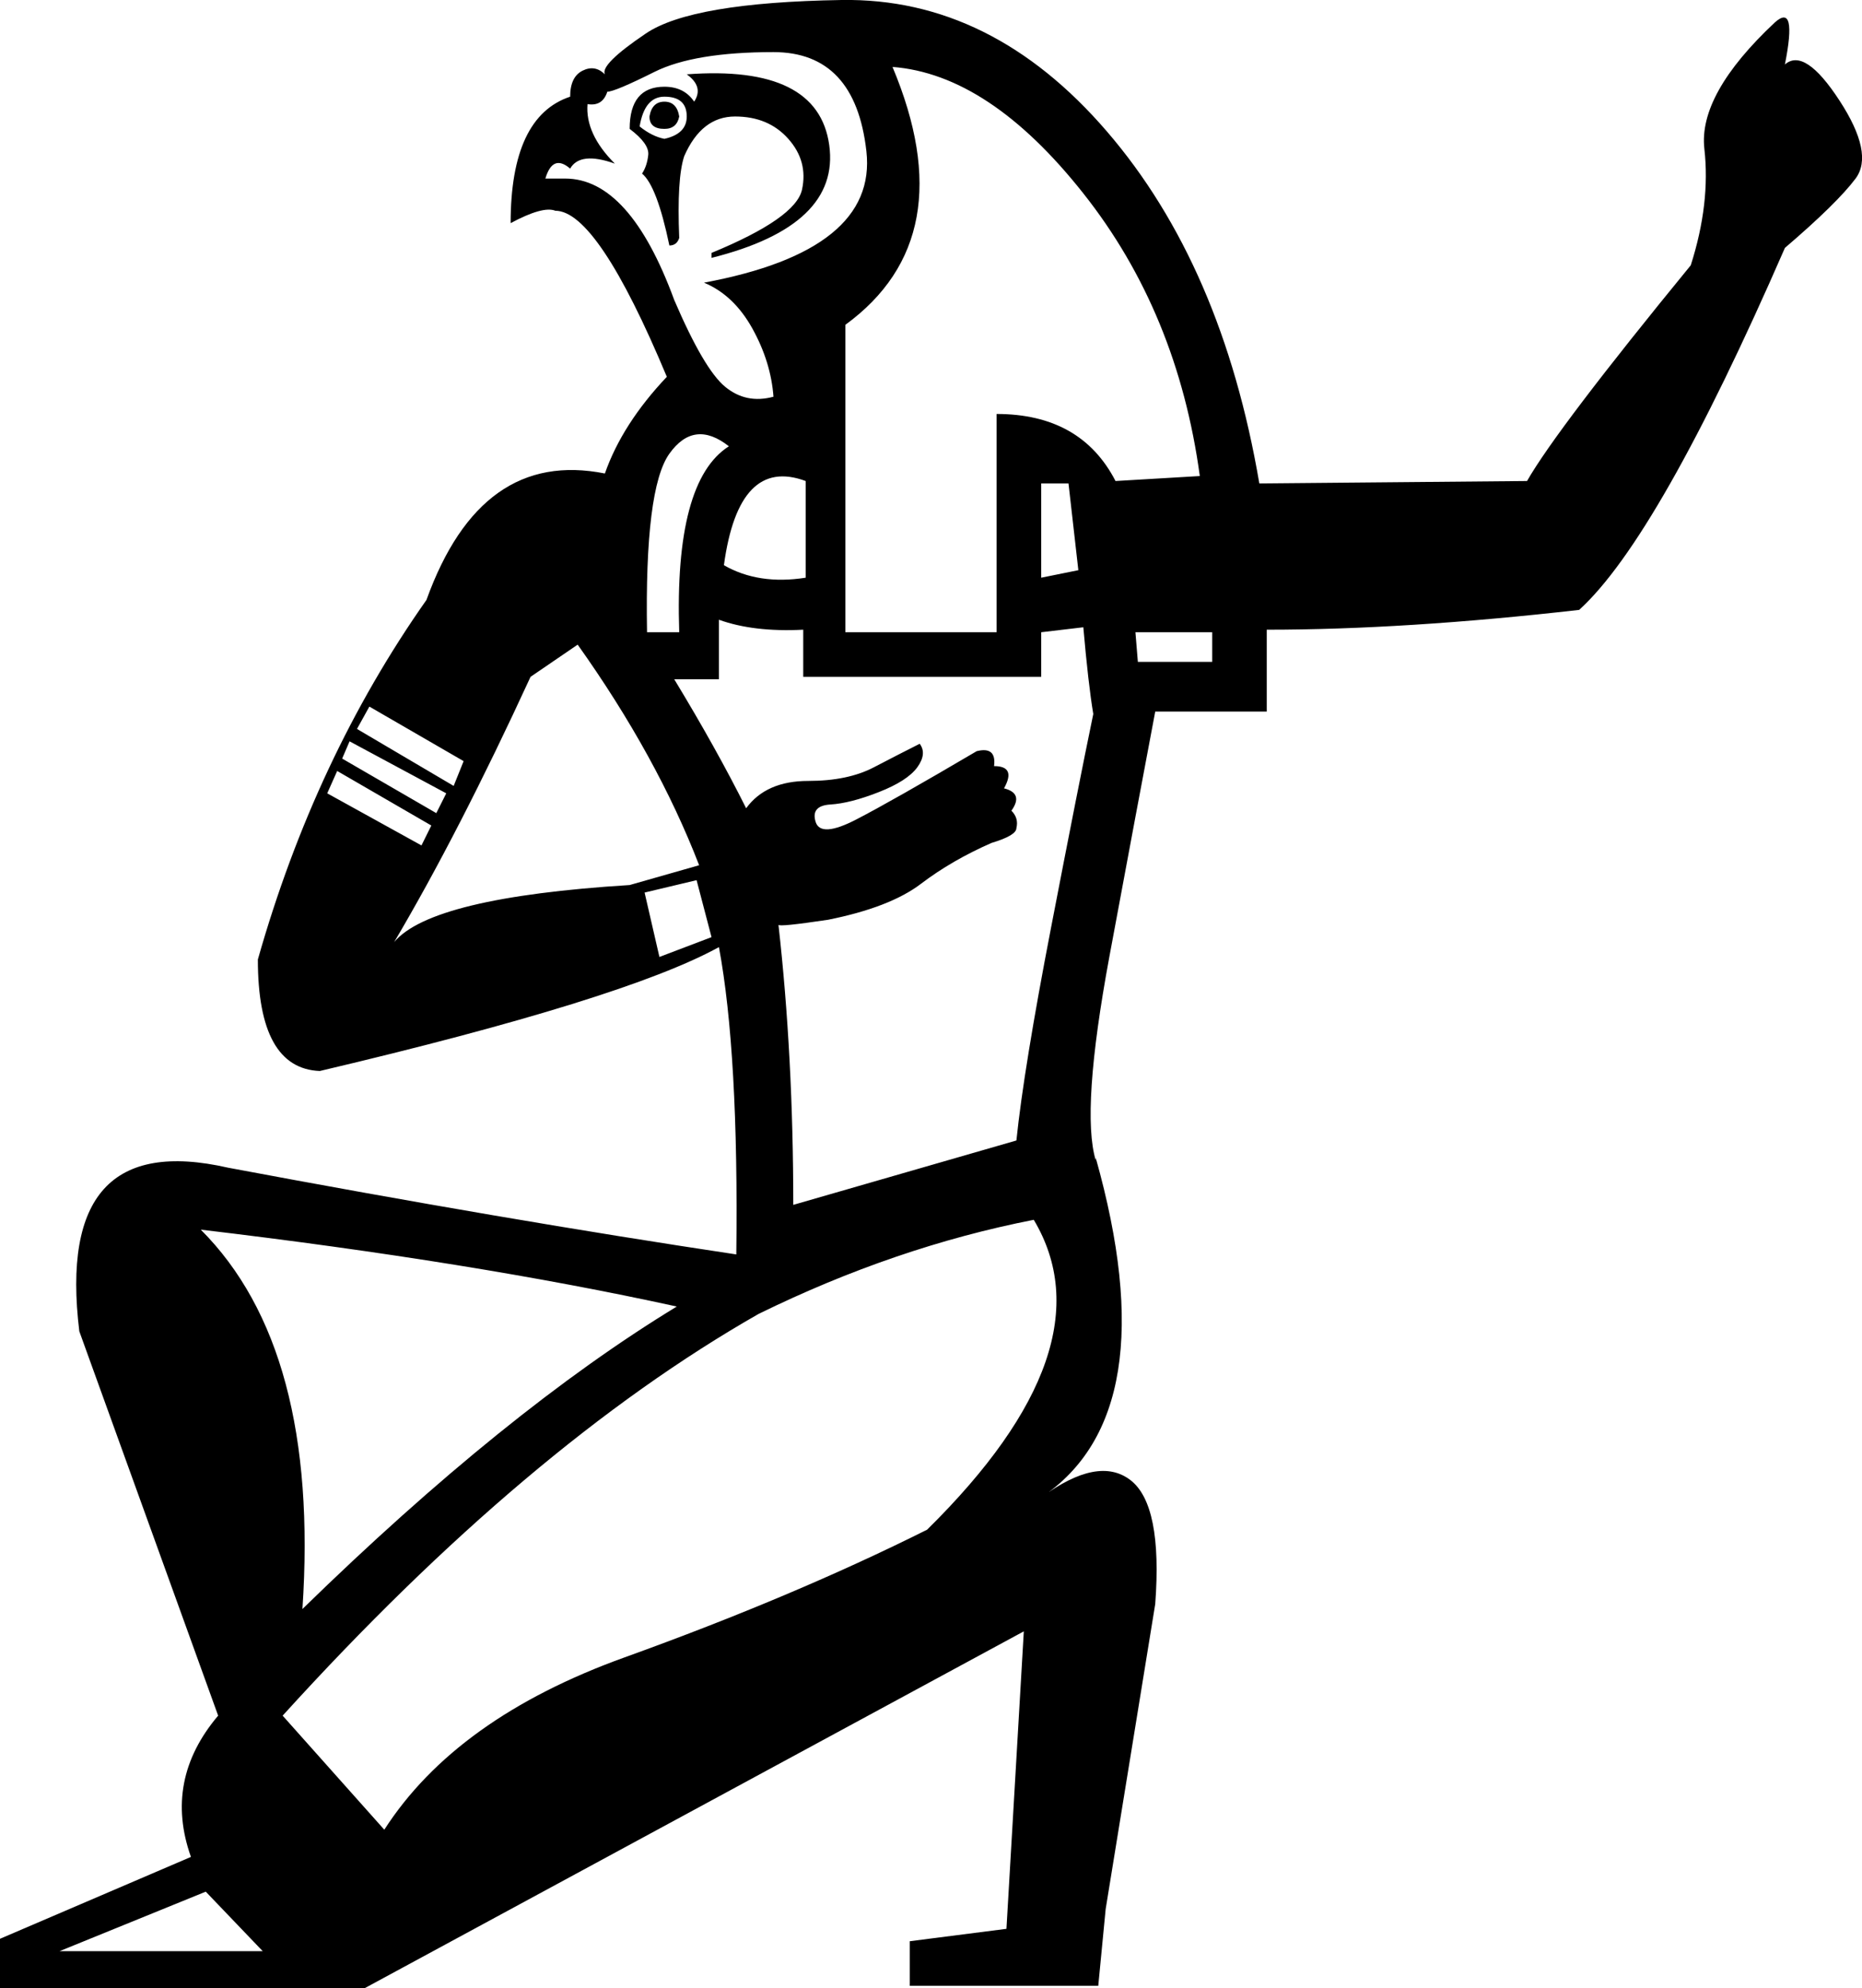<?xml version='1.0' encoding ='UTF-8' standalone='yes'?>
<svg width='16.832' height='17.973' xmlns:inkscape='http://www.inkscape.org/namespaces/inkscape'>
<path style='fill:#000000; stroke:none' d=' M 1.86 17.099  L 0.538 17.637  L 2.375 17.637  L 1.86 17.099  Z  M 6.118 11.81  Q 4.28 11.407 1.815 11.115  Q 2.891 12.191 2.734 14.544  Q 4.572 12.751 6.118 11.81  Z  M 3.474 16.539  Q 4.123 15.53 5.647 14.981  Q 7.171 14.432 8.381 13.827  Q 10.04 12.191 9.345 11.026  Q 8.09 11.272 6.857 11.877  Q 4.773 13.065 2.555 15.508  L 3.474 16.539  Z  M 6.432 8.471  L 6.297 7.956  L 5.827 8.068  L 5.961 8.65  L 6.432 8.471  Z  M 3.048 6.969  L 2.958 7.171  L 3.81 7.642  L 3.899 7.462  L 3.048 6.969  Z  M 3.16 6.701  L 3.093 6.857  L 3.944 7.35  L 4.034 7.171  L 3.16 6.701  Z  M 3.339 6.387  L 3.227 6.589  L 4.101 7.104  L 4.191 6.88  L 3.339 6.387  Z  M 5.49 0.829  Q 5.446 0.964 5.311 0.941  Q 5.289 1.21 5.558 1.479  Q 5.244 1.367 5.154 1.524  Q 4.997 1.389 4.93 1.614  L 5.109 1.614  Q 5.692 1.614 6.095 2.712  Q 6.364 3.339 6.555 3.496  Q 6.745 3.653 6.992 3.586  Q 6.969 3.272 6.801 2.969  Q 6.633 2.667 6.364 2.555  Q 7.933 2.263 7.832 1.367  Q 7.731 0.471 6.992 0.471  Q 6.275 0.471 5.916 0.65  Q 5.558 0.829 5.49 0.829  Z  M 6.432 2.286  Q 7.194 1.972 7.25 1.714  Q 7.306 1.457 7.126 1.255  Q 6.947 1.053 6.645 1.053  Q 6.342 1.053 6.185 1.412  Q 6.118 1.614 6.14 2.151  Q 6.118 2.219 6.051 2.219  Q 5.939 1.681 5.804 1.569  Q 5.849 1.501 5.86 1.401  Q 5.871 1.3 5.692 1.165  Q 5.692 0.784 6.006 0.784  Q 6.185 0.784 6.275 0.919  Q 6.364 0.784 6.208 0.672  Q 7.395 0.583 7.496 1.311  Q 7.597 2.039 6.432 2.331  L 6.432 2.286  Z  M 5.782 1.143  Q 5.894 1.233 6.006 1.255  Q 6.208 1.21 6.208 1.053  Q 6.208 0.874 6.006 0.874  Q 5.827 0.874 5.782 1.143  Z  M 6.006 0.919  Q 6.118 0.919 6.14 1.053  Q 6.118 1.165 6.006 1.165  Q 5.871 1.165 5.871 1.053  Q 5.894 0.919 6.006 0.919  Z  M 5.849 5.715  L 6.14 5.715  Q 6.095 4.348 6.589 4.034  Q 6.275 3.787 6.051 4.101  Q 5.827 4.415 5.849 5.715  Z  M 7.283 4.348  Q 6.678 4.123 6.544 5.109  Q 6.857 5.289 7.283 5.222  L 7.283 4.348  Z  M 9.412 4.37  L 9.412 5.222  L 9.748 5.154  L 9.659 4.37  L 9.412 4.37  Z  M 10.264 5.715  L 10.286 5.983  L 10.958 5.983  L 10.958 5.715  L 10.264 5.715  Z  M 10.084 4.348  L 10.846 4.303  Q 10.645 2.824 9.793 1.748  Q 8.942 0.672 8.068 0.605  Q 8.717 2.151 7.642 2.936  L 7.642 5.715  L 9.009 5.715  L 9.009 3.742  Q 9.771 3.742 10.084 4.348  Z  M 6.745 7.306  Q 6.925 7.059 7.306 7.059  Q 7.664 7.059 7.899 6.936  Q 8.135 6.813 8.314 6.723  Q 8.381 6.813 8.292 6.936  Q 8.202 7.059 7.944 7.16  Q 7.687 7.261 7.507 7.272  Q 7.328 7.283 7.373 7.429  Q 7.418 7.575 7.743 7.406  Q 8.068 7.238 8.829 6.79  Q 9.009 6.745 8.986 6.925  Q 9.188 6.925 9.076 7.126  Q 9.255 7.171 9.143 7.328  Q 9.21 7.395 9.188 7.485  Q 9.188 7.552 8.964 7.619  Q 8.605 7.776 8.325 7.989  Q 8.045 8.202 7.485 8.314  Q 7.037 8.381 7.037 8.359  Q 7.171 9.547 7.171 10.891  L 9.188 10.309  Q 9.255 9.659 9.502 8.381  Q 9.748 7.104 9.883 6.454  Q 9.838 6.185 9.793 5.67  L 9.412 5.715  L 9.412 6.118  L 7.261 6.118  L 7.261 5.692  Q 6.813 5.715 6.499 5.602  L 6.499 6.14  L 6.095 6.14  Q 6.476 6.768 6.745 7.306  Z  M 5.222 5.827  L 4.796 6.118  Q 4.146 7.53 3.563 8.516  Q 3.899 8.112 5.692 8  L 6.32 7.821  Q 5.939 6.835 5.222 5.827  Z  M 6.499 8.561  Q 5.647 9.031 2.891 9.681  Q 2.331 9.659 2.331 8.673  Q 2.846 6.857 3.855 5.423  Q 4.348 4.056 5.468 4.28  Q 5.625 3.832 6.028 3.406  Q 5.401 1.905 5.02 1.905  Q 4.908 1.86 4.616 2.017  Q 4.616 1.053 5.154 0.874  Q 5.154 0.695 5.266 0.639  Q 5.378 0.583 5.468 0.672  Q 5.423 0.583 5.838 0.303  Q 6.252 0.022 7.608 0  Q 8.964 -0.022 10.006 1.188  Q 11.048 2.398 11.384 4.37  L 13.804 4.348  Q 14.073 3.877 15.284 2.398  Q 15.463 1.838 15.407 1.345  Q 15.351 0.852 16.045 0.202  Q 16.247 0.022 16.135 0.583  Q 16.314 0.426 16.628 0.908  Q 16.942 1.389 16.774 1.614  Q 16.606 1.838 16.135 2.241  Q 14.992 4.863 14.275 5.513  Q 12.706 5.692 11.451 5.692  L 11.451 6.432  L 10.443 6.432  Q 10.286 7.261 10.028 8.65  Q 9.771 10.04 9.905 10.488  L 9.905 10.465  Q 10.555 12.774 9.412 13.536  Q 9.928 13.155 10.219 13.379  Q 10.51 13.603 10.443 14.499  L 9.995 17.256  L 9.928 17.95  L 8.224 17.95  L 8.224 17.547  L 9.098 17.435  L 9.255 14.746  L 3.294 17.973  L 0 17.973  L 0 17.525  L 1.726 16.785  Q 1.479 16.09 1.972 15.508  L 0.717 12.034  Q 0.493 10.197 2.062 10.555  Q 4.572 11.026 6.656 11.339  Q 6.678 9.524 6.499 8.561  Z '/></svg>
